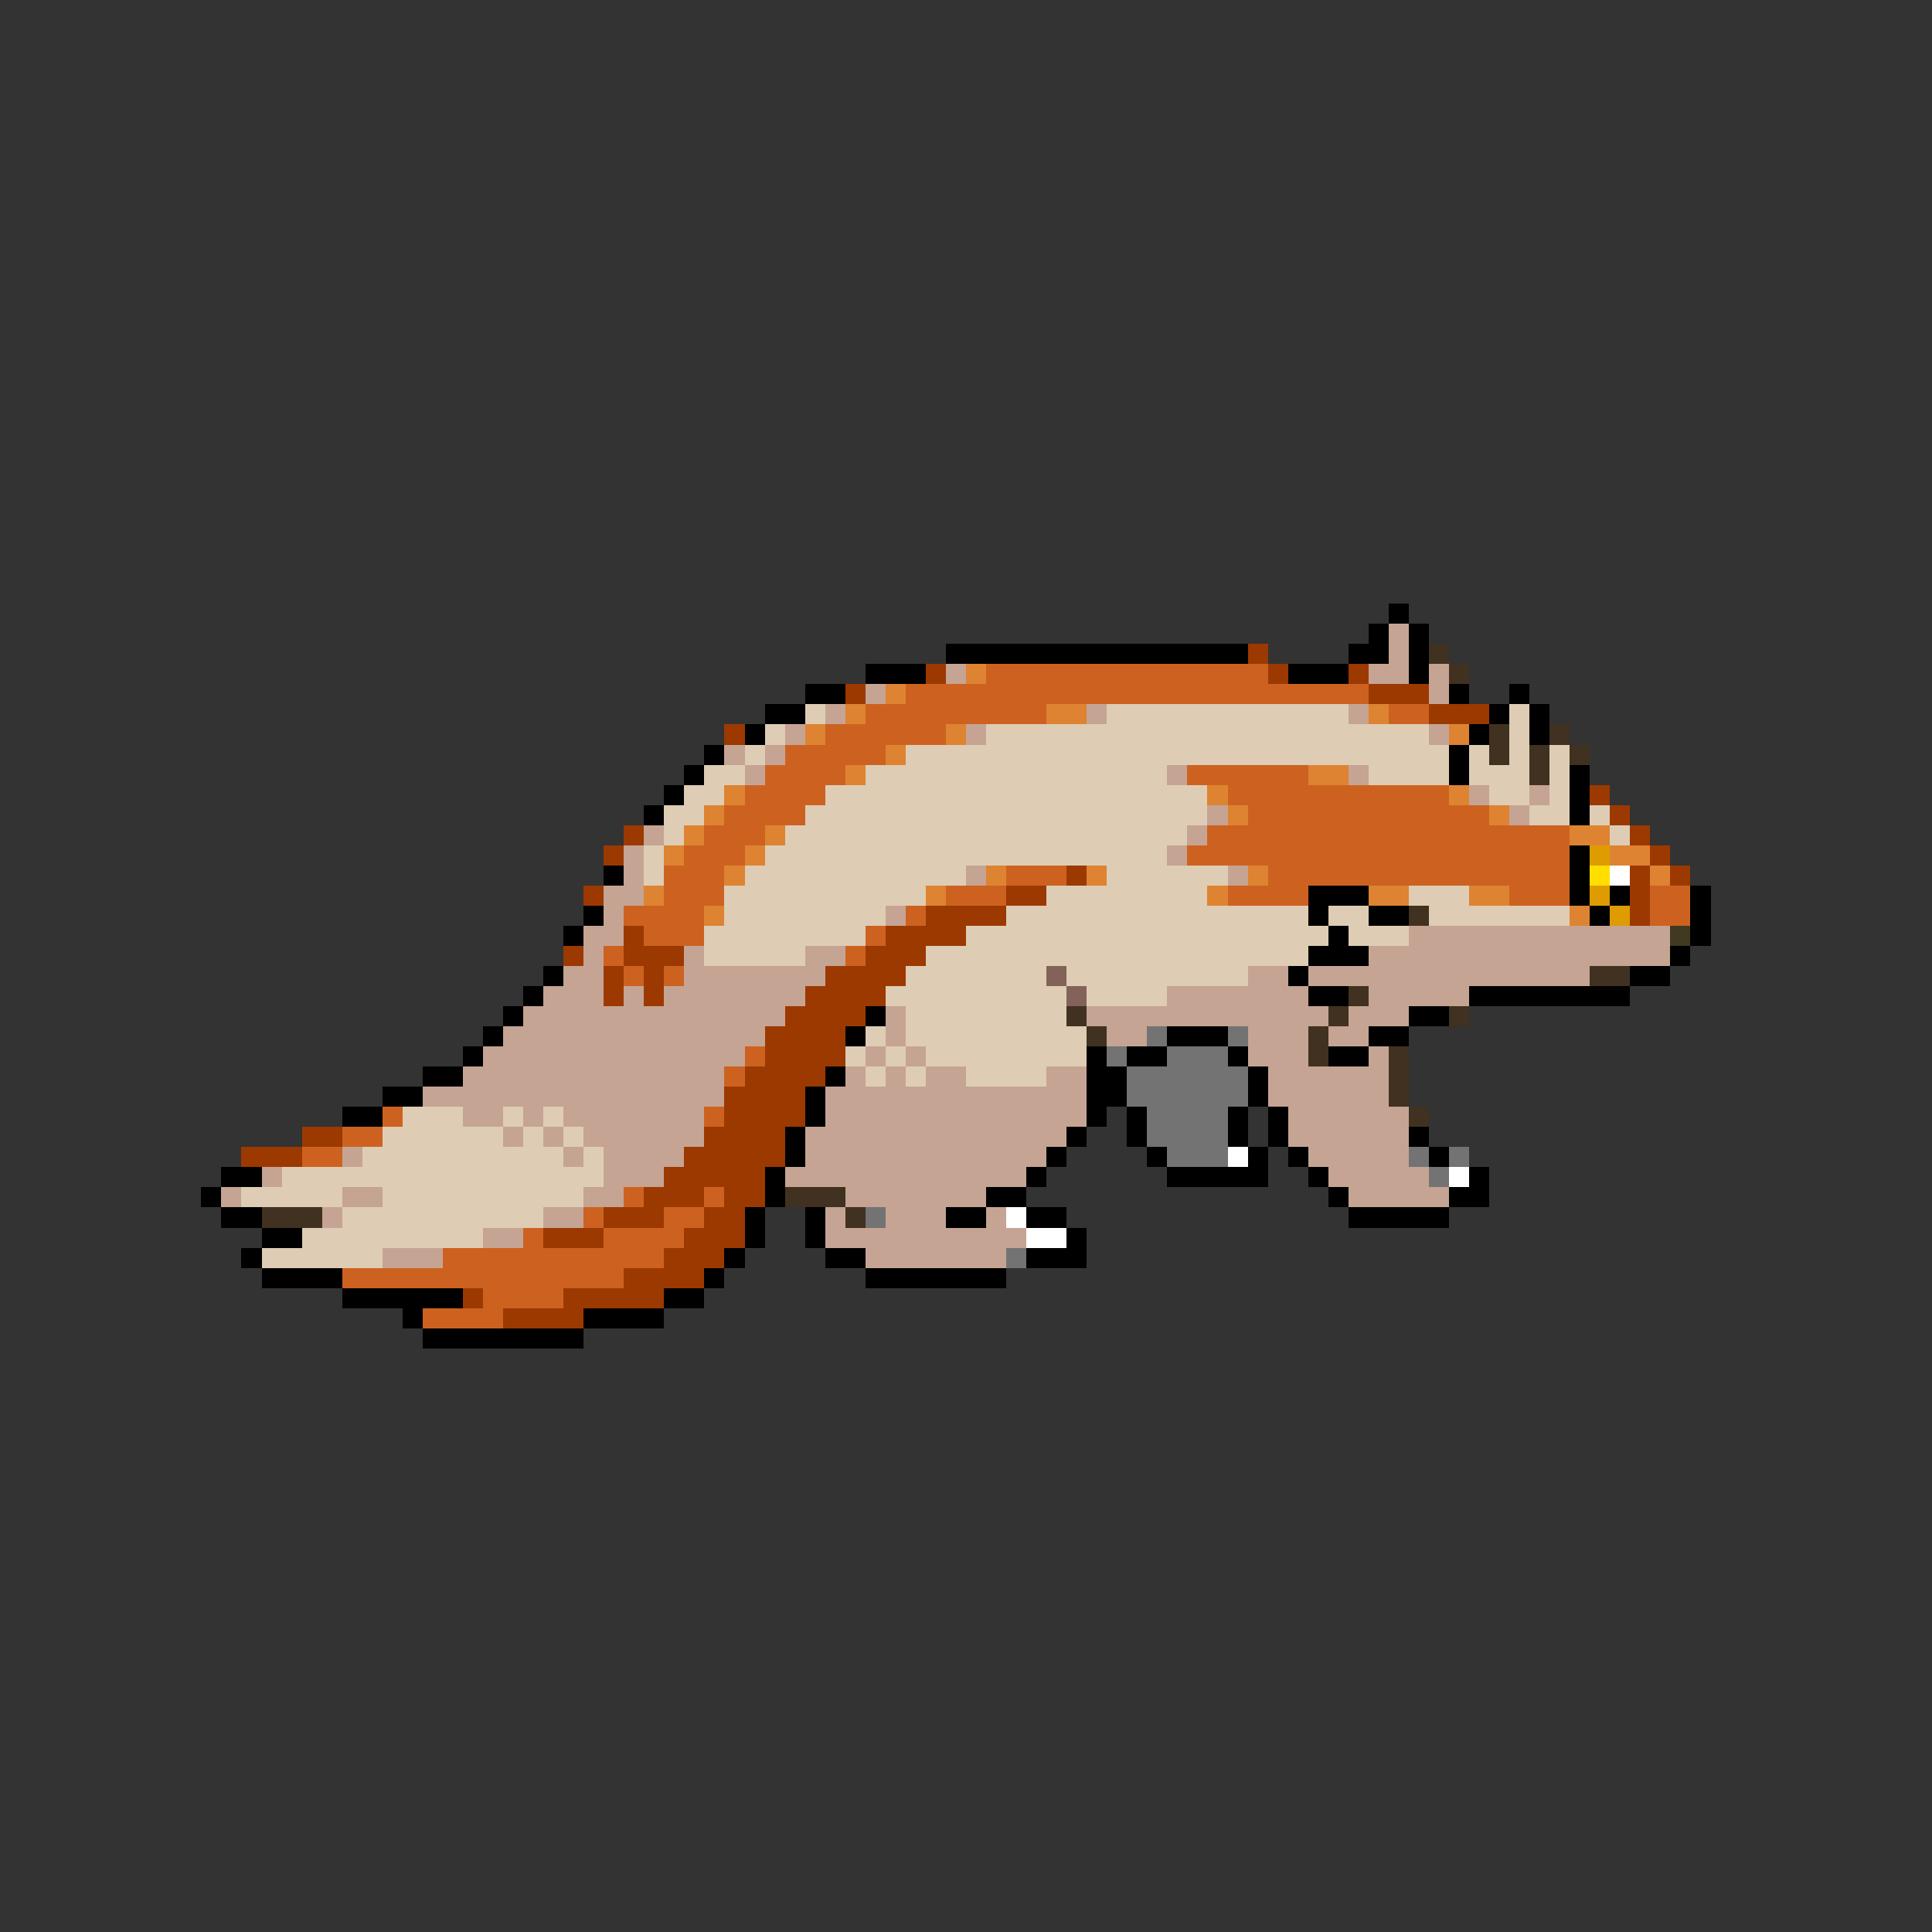 <svg xmlns="http://www.w3.org/2000/svg" viewBox="0 -0.5 96 96" shape-rendering="crispEdges">
<rect x="0" y="-0.5" width="96" height="96" fill="#333333" stroke="none"/>
<path stroke="#000000" d="M69 30h1M68 31h1M70 31h1M47 32h15M67 32h2M70 32h1M43 33h3M64 33h3M70 33h1M40 34h2M72 34h1M75 34h1M38 35h2M74 35h1M76 35h1M37 36h1M73 36h1M76 36h1M35 37h1M72 37h1M34 38h1M72 38h1M78 38h1M33 39h1M78 39h1M32 40h1M78 40h1M78 42h1M30 43h1M78 43h1M65 44h3M78 44h1M80 44h1M84 44h1M29 45h1M65 45h1M68 45h2M79 45h1M84 45h1M28 46h1M66 46h1M84 46h1M65 47h3M83 47h1M27 48h1M64 48h1M81 48h2M26 49h1M65 49h2M73 49h8M25 50h1M43 50h1M70 50h2M24 51h1M42 51h1M58 51h3M68 51h2M23 52h1M54 52h1M56 52h2M61 52h1M66 52h2M21 53h2M41 53h1M54 53h2M62 53h1M19 54h2M40 54h1M54 54h2M62 54h1M17 55h2M40 55h1M54 55h1M56 55h1M61 55h1M63 55h1M39 56h1M53 56h1M56 56h1M61 56h1M63 56h1M70 56h1M39 57h1M52 57h1M57 57h1M62 57h1M64 57h1M71 57h1M11 58h2M38 58h1M51 58h1M58 58h5M65 58h1M73 58h1M10 59h1M38 59h1M49 59h2M66 59h1M72 59h2M11 60h2M37 60h1M40 60h1M47 60h2M51 60h2M67 60h5M13 61h2M37 61h1M40 61h1M53 61h1M12 62h1M36 62h1M41 62h2M51 62h3M13 63h4M35 63h1M43 63h7M17 64h6M33 64h2M20 65h1M29 65h4M21 66h8" />
<path stroke="#c5a494" d="M69 31h1M69 32h1M47 33h1M68 33h2M71 33h1M43 34h1M71 34h1M41 35h1M54 35h1M67 35h1M39 36h1M48 36h1M71 36h1M36 37h1M38 37h1M37 38h1M58 38h1M67 38h1M73 39h1M76 39h1M60 40h1M75 40h1M32 41h1M59 41h1M31 42h1M58 42h1M31 43h1M48 43h1M61 43h1M30 44h2M30 45h1M44 45h1M29 46h2M70 46h13M29 47h1M34 47h1M40 47h2M68 47h15M28 48h2M34 48h7M62 48h2M65 48h14M27 49h3M31 49h1M33 49h7M58 49h7M68 49h5M26 50h13M44 50h1M54 50h12M67 50h3M25 51h13M44 51h1M55 51h2M62 51h3M66 51h2M24 52h13M43 52h1M45 52h1M62 52h3M68 52h1M23 53h13M42 53h1M44 53h1M46 53h2M52 53h2M63 53h6M21 54h15M41 54h13M63 54h6M23 55h2M26 55h1M28 55h7M41 55h13M64 55h6M25 56h1M27 56h1M29 56h6M40 56h13M64 56h6M17 57h1M28 57h1M30 57h4M40 57h12M65 57h5M13 58h1M30 58h3M39 58h12M66 58h5M11 59h1M17 59h2M29 59h2M42 59h7M67 59h5M16 60h1M27 60h2M41 60h1M44 60h3M49 60h1M24 61h2M41 61h10M19 62h3M43 62h7" />
<path stroke="#9c3900" d="M62 32h1M46 33h1M63 33h1M67 33h1M42 34h1M68 34h3M71 35h3M36 36h1M79 39h1M80 40h1M31 41h1M81 41h1M30 42h1M82 42h1M53 43h1M81 43h1M83 43h1M29 44h1M50 44h2M81 44h1M46 45h4M81 45h1M31 46h1M44 46h4M28 47h1M31 47h3M43 47h3M30 48h1M32 48h1M41 48h4M30 49h1M32 49h1M40 49h4M39 50h4M38 51h4M38 52h4M37 53h4M36 54h4M36 55h4M15 56h2M35 56h4M12 57h3M34 57h5M33 58h5M32 59h3M36 59h2M30 60h3M35 60h2M27 61h3M34 61h3M33 62h3M31 63h4M23 64h1M28 64h5M25 65h4" />
<path stroke="#413120" d="M71 32h1M72 33h1M74 36h1M77 36h1M74 37h1M76 37h1M78 37h1M76 38h1M70 45h1M79 48h2M67 49h1M53 50h1M66 50h1M72 50h1M54 51h1M65 51h1M65 52h1M69 52h1M69 53h1M69 54h1M70 55h1M39 59h3M13 60h3M42 60h1" />
<path stroke="#de8331" d="M48 33h1M44 34h1M42 35h1M52 35h2M68 35h1M40 36h1M47 36h1M72 36h1M44 37h1M42 38h1M65 38h2M36 39h1M60 39h1M72 39h1M35 40h1M61 40h1M74 40h1M34 41h1M38 41h1M78 41h2M33 42h1M37 42h1M80 42h2M36 43h1M49 43h1M54 43h1M62 43h1M82 43h1M32 44h1M46 44h1M60 44h1M68 44h2M73 44h2M35 45h1M78 45h1" />
<path stroke="#cd6220" d="M49 33h14M45 34h23M43 35h9M69 35h2M41 36h6M39 37h5M38 38h4M59 38h6M37 39h4M61 39h11M36 40h4M62 40h12M35 41h3M60 41h18M34 42h3M59 42h19M33 43h3M50 43h3M63 43h15M33 44h3M47 44h3M61 44h4M75 44h3M82 44h2M31 45h4M45 45h1M82 45h2M32 46h3M43 46h1M30 47h1M42 47h1M31 48h1M33 48h1M37 52h1M36 53h1M19 55h1M35 55h1M17 56h2M15 57h2M31 59h1M35 59h1M29 60h1M33 60h2M26 61h1M30 61h4M22 62h11M17 63h14M24 64h4M21 65h4" />
<path stroke="#decdb4" d="M40 35h1M55 35h12M75 35h1M38 36h1M49 36h22M75 36h1M37 37h1M45 37h27M73 37h1M75 37h1M77 37h1M35 38h2M43 38h15M68 38h4M73 38h3M77 38h1M34 39h2M41 39h19M74 39h2M77 39h1M33 40h2M40 40h20M76 40h2M79 40h1M33 41h1M39 41h20M80 41h1M32 42h1M38 42h20M32 43h1M37 43h11M55 43h6M36 44h10M52 44h8M70 44h3M36 45h8M50 45h15M66 45h2M71 45h7M35 46h8M48 46h18M67 46h3M35 47h5M46 47h19M45 48h7M53 48h9M44 49h9M54 49h4M45 50h8M43 51h1M45 51h9M42 52h1M44 52h1M46 52h8M43 53h1M45 53h1M48 53h4M20 55h3M25 55h1M27 55h1M19 56h6M26 56h1M28 56h1M18 57h10M29 57h1M14 58h16M12 59h5M19 59h10M17 60h10M15 61h9M13 62h6" />
<path stroke="#de9c00" d="M79 42h1M79 44h1M80 45h1" />
<path stroke="#ffde00" d="M79 43h1" />
<path stroke="#ffffff" d="M80 43h1M61 57h1M72 58h1M50 60h1M51 61h2" />
<path stroke="#413920" d="M83 46h1" />
<path stroke="#83625a" d="M52 48h1M53 49h1" />
<path stroke="#737373" d="M57 51h1M61 51h1M55 52h1M58 52h3M56 53h6M56 54h6M57 55h4M57 56h4M58 57h3M70 57h1M72 57h1M71 58h1M43 60h1M50 62h1" />
</svg>